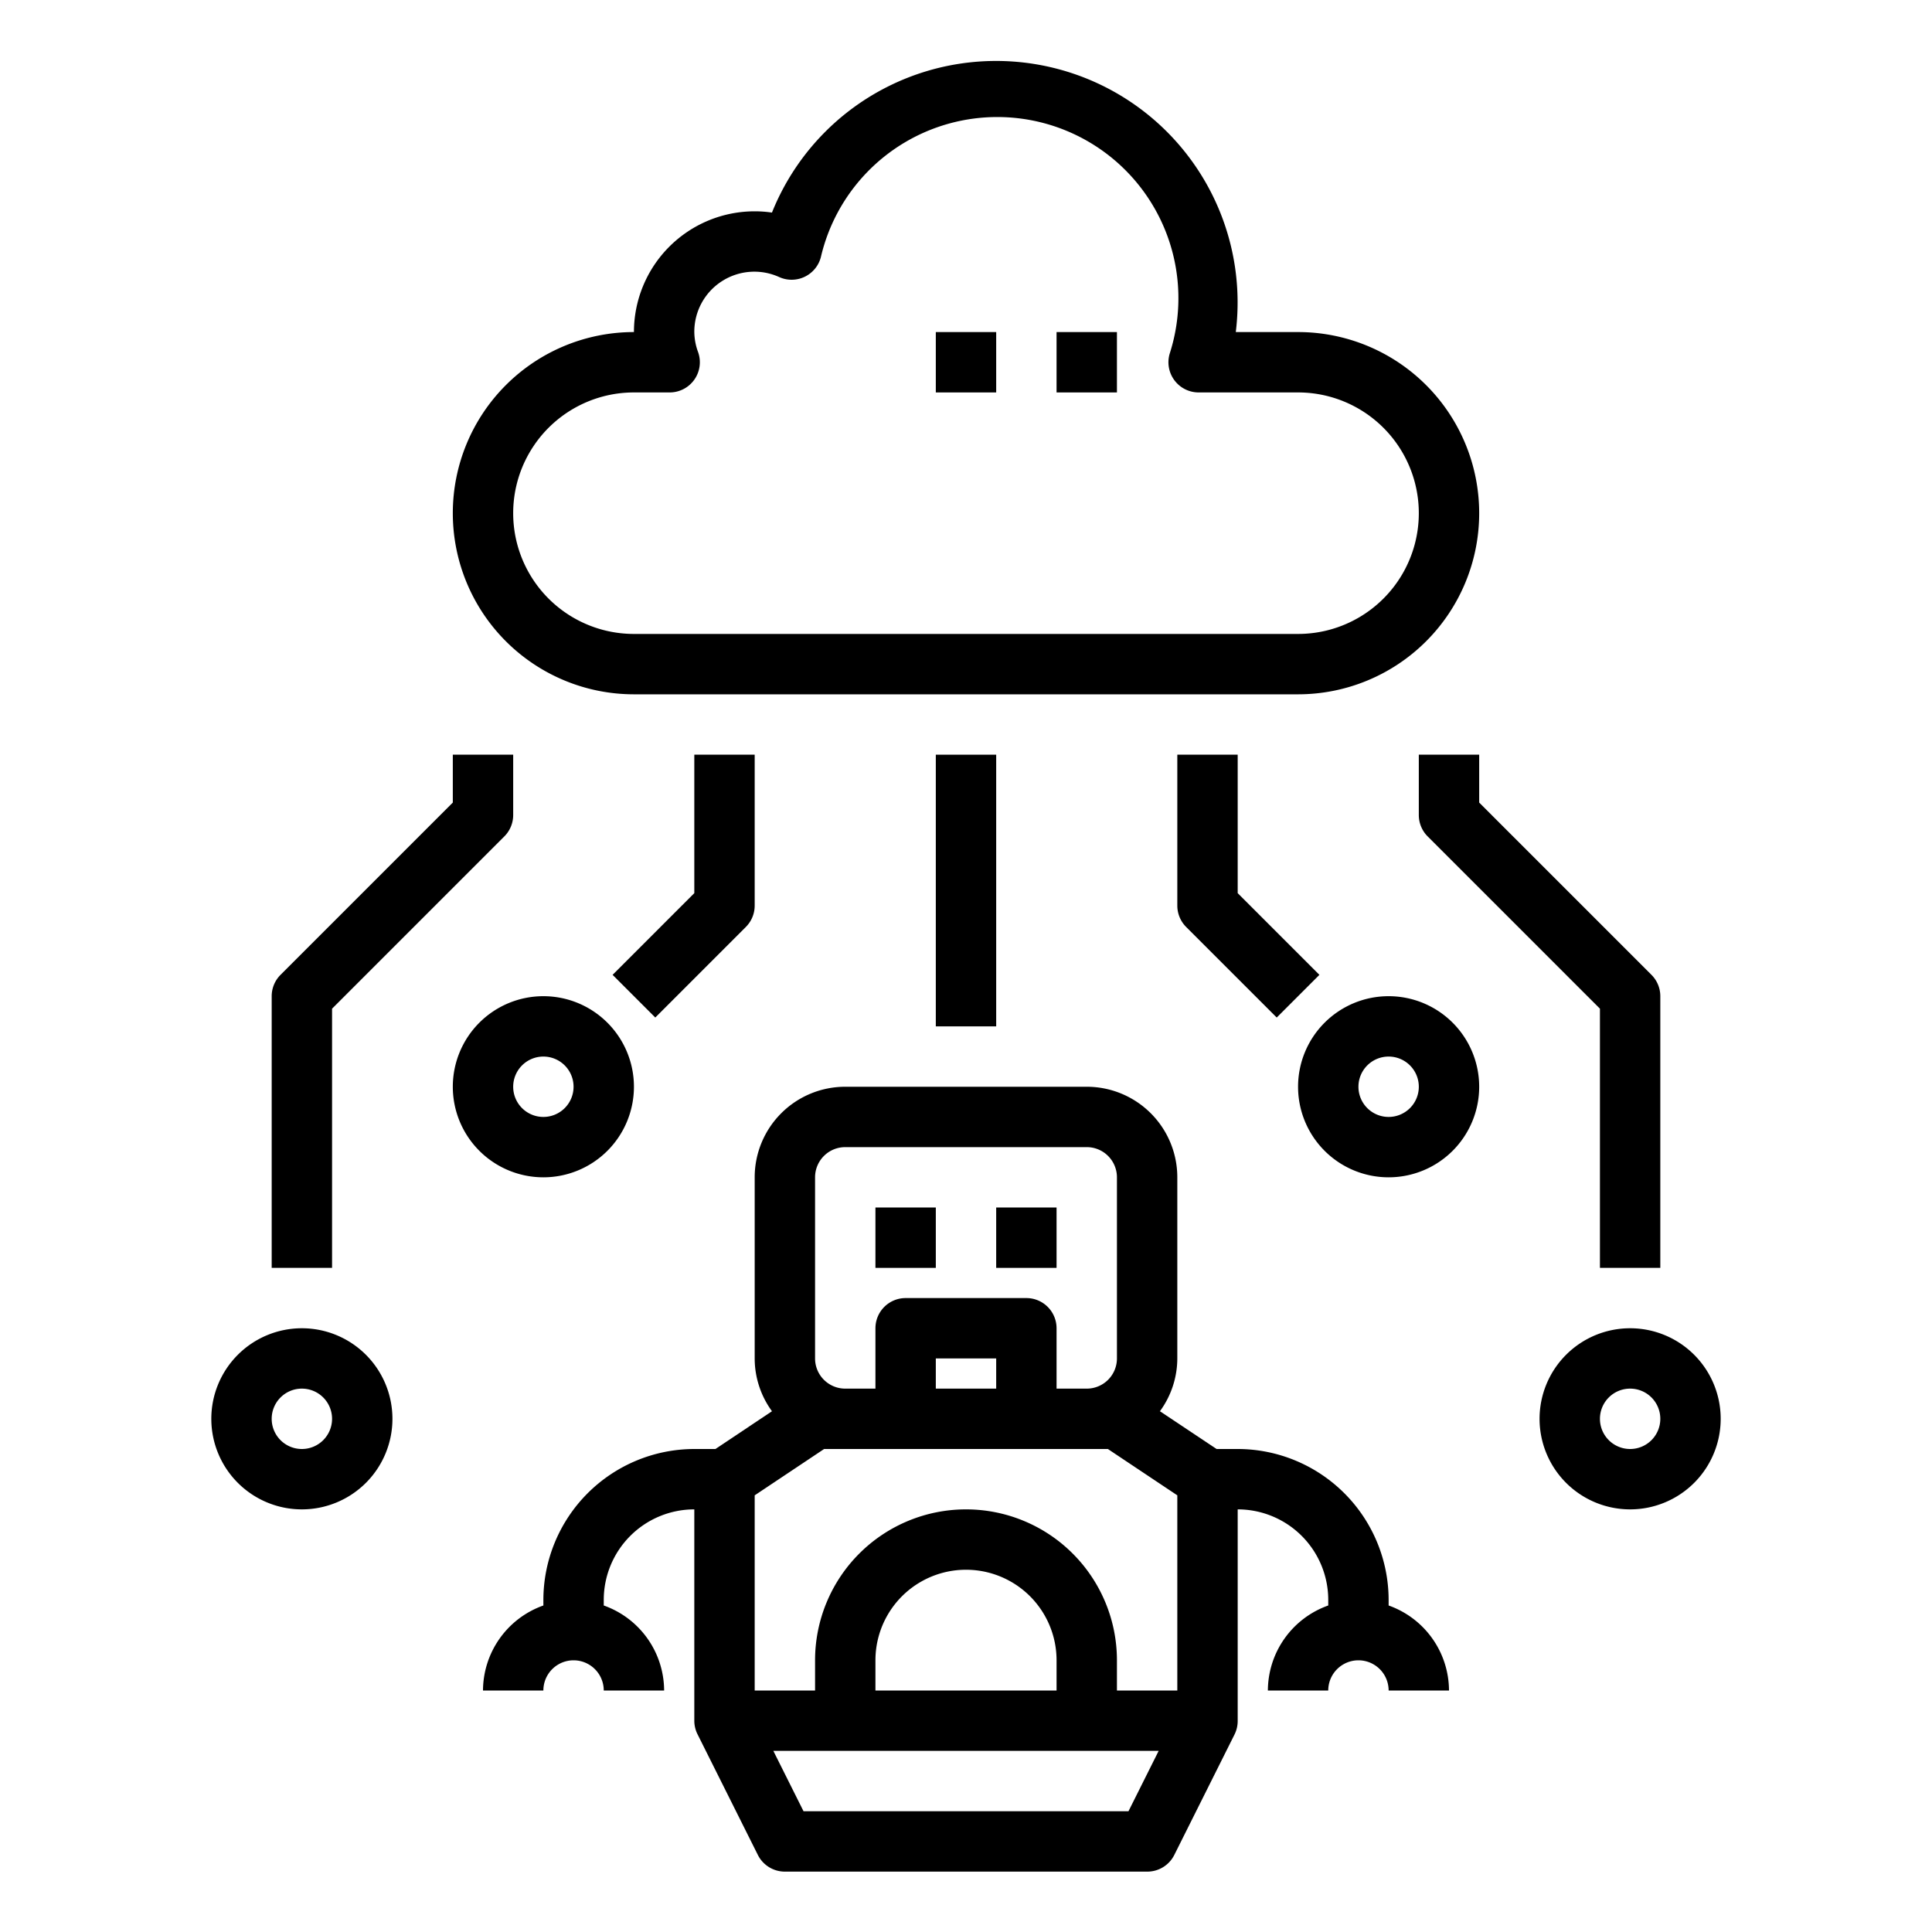 <svg xmlns="http://www.w3.org/2000/svg" viewBox="0 0 64 64" x="0px" y="0px"><title>Cloud-Artificial Intelligence-Robot-Technology</title><g data-name="Cloud Artificial Intelligence"><path d="M21,23H43a6,6,0,0,0,0-12H40.937A8,8,0,0,0,25.572,7.042,3.891,3.891,0,0,0,25,7a4,4,0,0,0-4,4,6,6,0,0,0,0,12Zm0-10h1.184a1,1,0,0,0,.942-1.334A1.979,1.979,0,0,1,23,11a1.989,1.989,0,0,1,2.814-1.821,1,1,0,0,0,1.379-.665,6,6,0,1,1,11.555,3.2A1,1,0,0,0,39.706,13H43a4,4,0,0,1,0,8H21a4,4,0,0,1,0-8Z"></path><rect x="35" y="11" width="2" height="2"></rect><rect x="31" y="11" width="2" height="2"></rect><rect x="29" y="40" width="2" height="2"></rect><rect x="33" y="40" width="2" height="2"></rect><path d="M46,53.184V53a5.006,5.006,0,0,0-5-5h-.7l-1.876-1.251A2.972,2.972,0,0,0,39,45V39a3,3,0,0,0-3-3H28a3,3,0,0,0-3,3v6a2.972,2.972,0,0,0,.573,1.749L23.7,48H23a5.006,5.006,0,0,0-5,5v.184A3,3,0,0,0,16,56h2a1,1,0,0,1,2,0h2a3,3,0,0,0-2-2.816V53a3,3,0,0,1,3-3v7a1,1,0,0,0,.105.447l2,4A1,1,0,0,0,26,62H38a1,1,0,0,0,.9-.553l2-4A1,1,0,0,0,41,57V50a3,3,0,0,1,3,3v.184A3,3,0,0,0,42,56h2a1,1,0,0,1,2,0h2A3,3,0,0,0,46,53.184ZM27,39a1,1,0,0,1,1-1h8a1,1,0,0,1,1,1v6a1,1,0,0,1-1,1H35V44a1,1,0,0,0-1-1H30a1,1,0,0,0-1,1v2H28a1,1,0,0,1-1-1Zm6,7H31V45h2Zm-5.7,2H36.7L39,49.535V56H37V55a5,5,0,0,0-10,0v1H25V49.535ZM35,56H29V55a3,3,0,0,1,6,0Zm2.382,4H26.618l-1-2H38.382Z"></path><path d="M39,25v5a1,1,0,0,0,.293.707l3,3,1.414-1.414L41,29.586V25Z"></path><path d="M20.293,32.293l1.414,1.414,3-3A1,1,0,0,0,25,30V25H23v4.586Z"></path><rect x="31" y="25" width="2" height="9"></rect><path d="M46,33a3,3,0,1,0,3,3A3,3,0,0,0,46,33Zm0,4a1,1,0,1,1,1-1A1,1,0,0,1,46,37Z"></path><path d="M11,33.414l5.707-5.707A1,1,0,0,0,17,27V25H15v1.586L9.293,32.293A1,1,0,0,0,9,33v9h2Z"></path><path d="M10,44a3,3,0,1,0,3,3A3,3,0,0,0,10,44Zm0,4a1,1,0,1,1,1-1A1,1,0,0,1,10,48Z"></path><path d="M49,25H47v2a1,1,0,0,0,.293.707L53,33.414V42h2V33a1,1,0,0,0-.293-.707L49,26.586Z"></path><path d="M54,44a3,3,0,1,0,3,3A3,3,0,0,0,54,44Zm0,4a1,1,0,1,1,1-1A1,1,0,0,1,54,48Z"></path><path d="M21,36a3,3,0,1,0-3,3A3,3,0,0,0,21,36Zm-4,0a1,1,0,1,1,1,1A1,1,0,0,1,17,36Z"></path></g></svg>